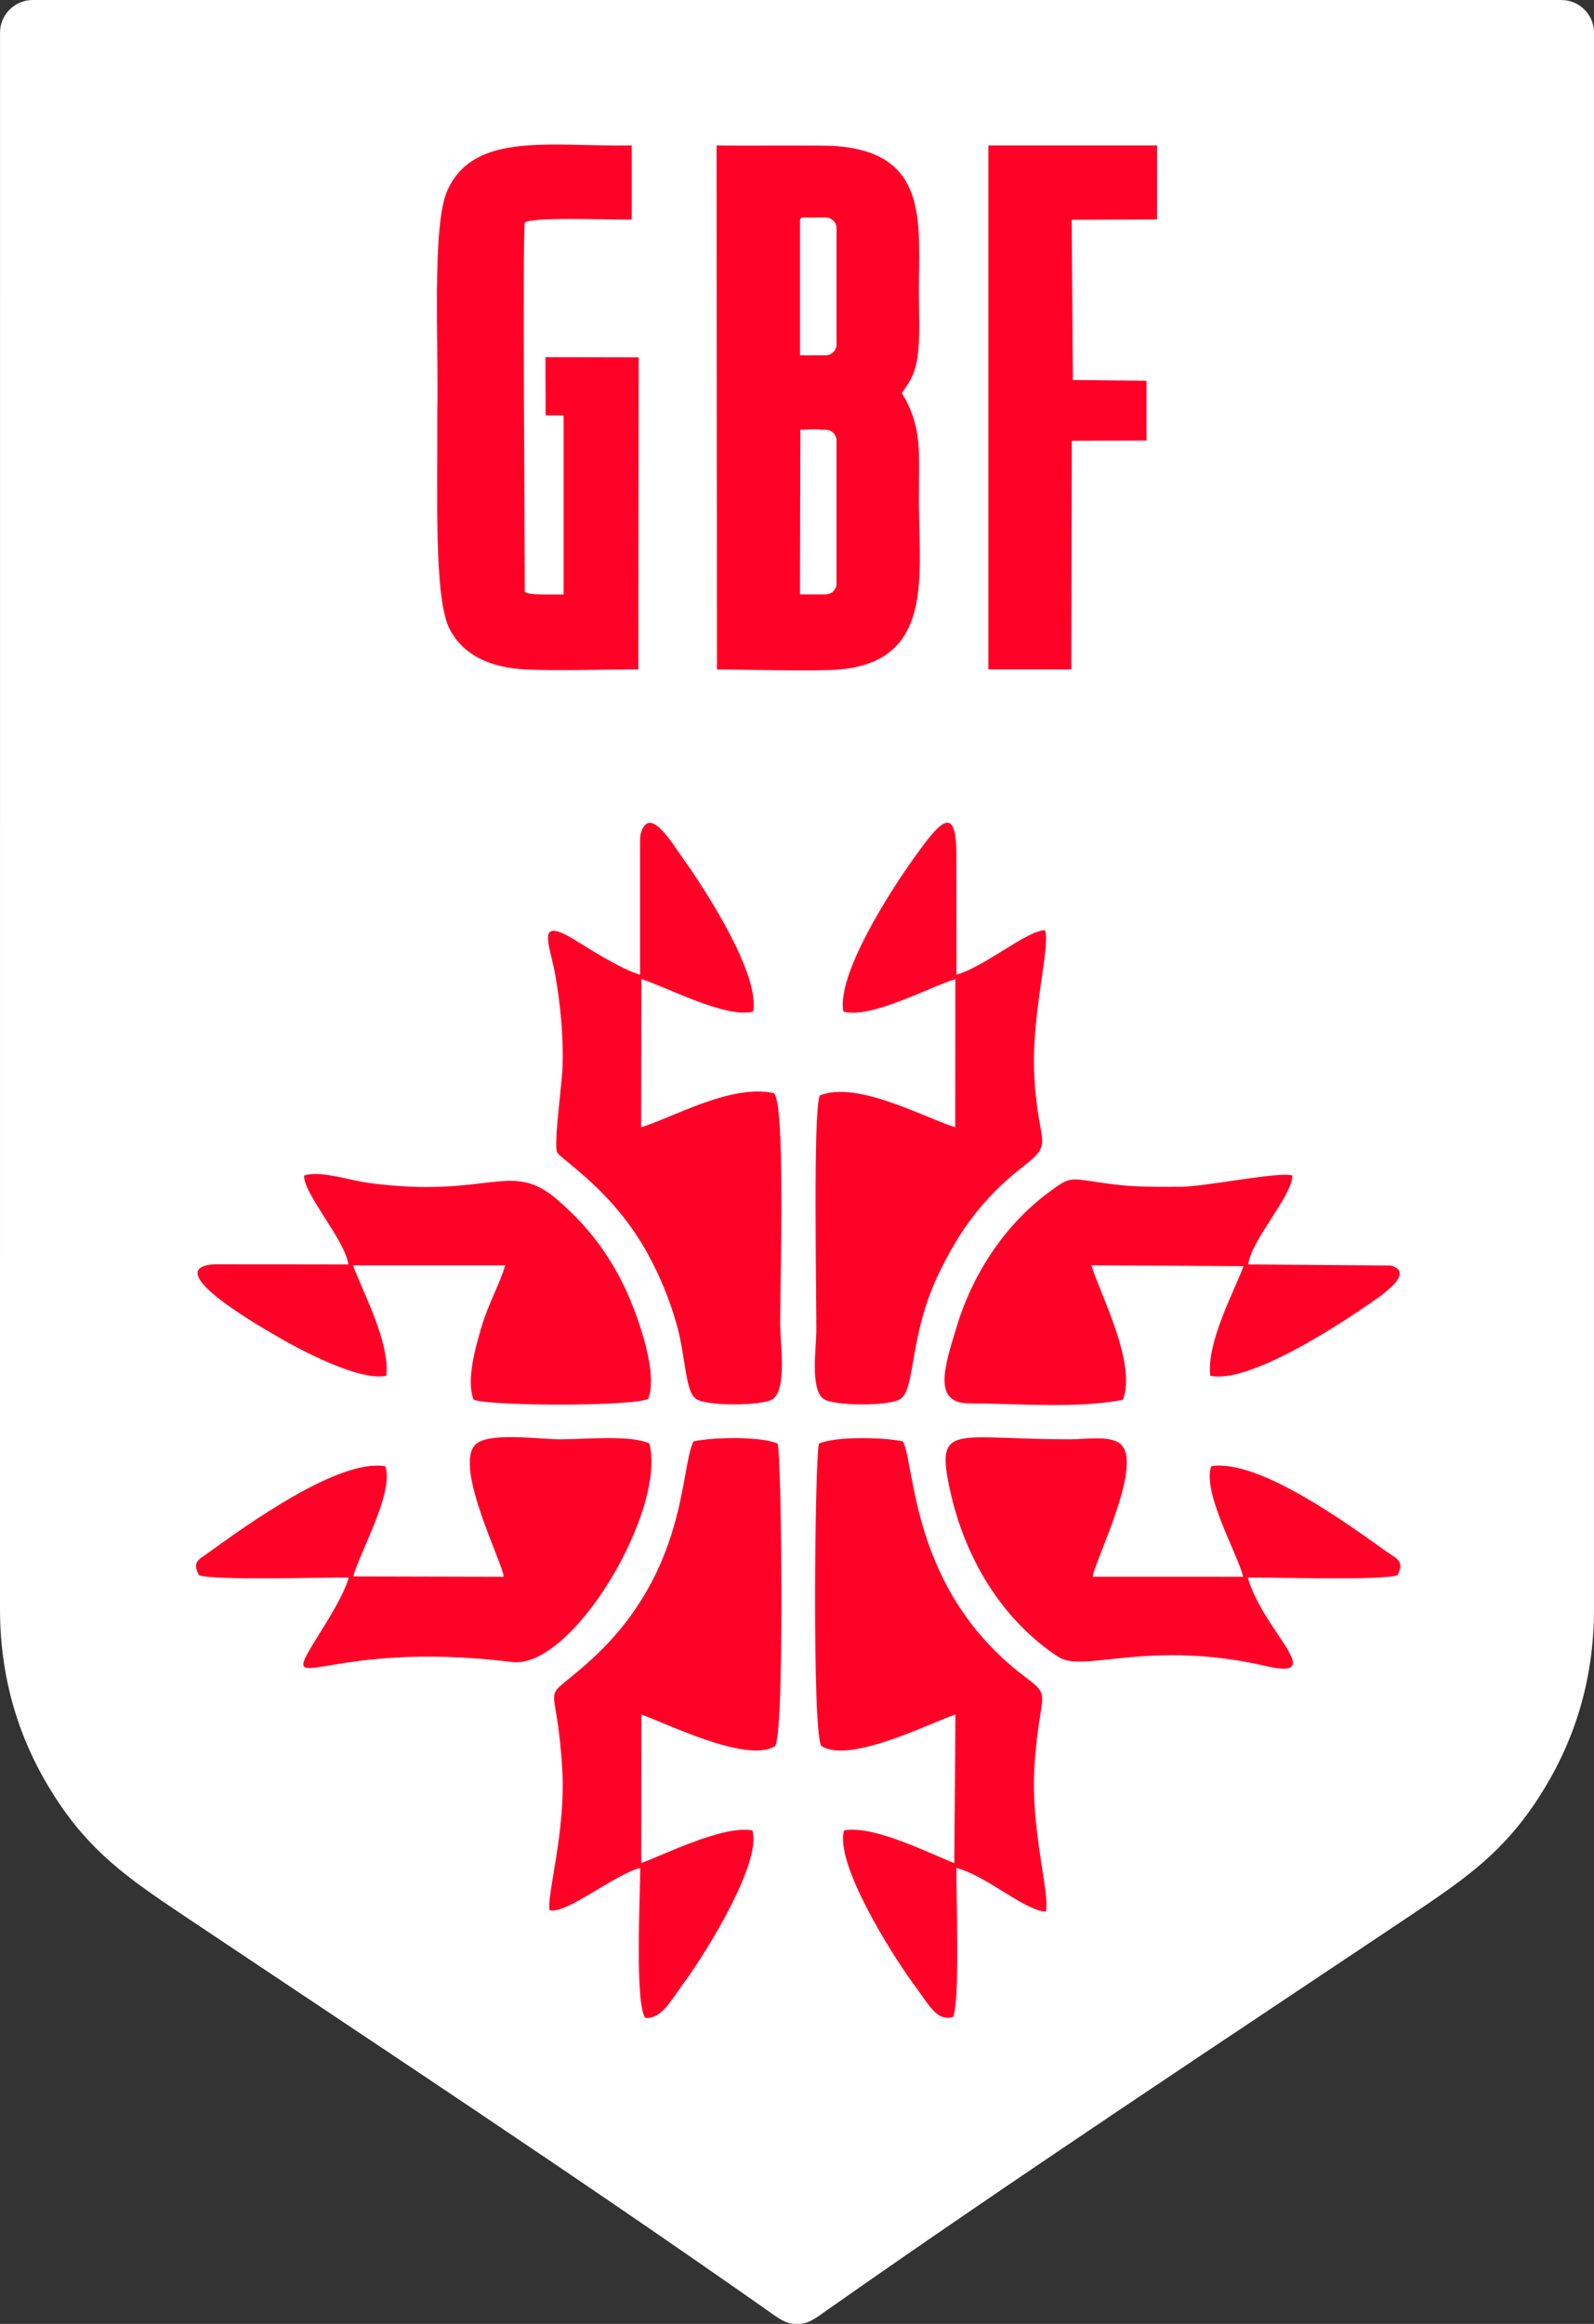 <svg width="35" height="51" viewBox="0 0 35 51" fill="none" xmlns="http://www.w3.org/2000/svg">
<rect x="0" y="0" width="35" height="51" fill="#333333" stroke="none"/>
<g clip-path="url(#clip0_247_1323)">
<path fill-rule="evenodd" clip-rule="evenodd" d="M17.5 50.999C17.744 51.014 17.926 50.862 18.148 50.706C22.364 47.745 26.716 44.883 31.004 42.014C32.223 41.199 33.024 40.627 33.788 39.446C34.515 38.323 35.002 36.963 35 35.302C35 23.772 35 12.243 35 0.713C35 0.321 34.677 0 34.281 0H0.72C0.324 0 0.001 0.321 0.001 0.713C0.001 12.243 0 23.772 0 35.302C-0.001 36.964 0.486 38.323 1.213 39.446C1.977 40.627 2.778 41.199 3.997 42.014C8.286 44.883 12.637 47.745 16.853 50.706C17.075 50.862 17.257 51.014 17.501 50.999H17.5Z" fill="white"/>
<path fill-rule="evenodd" clip-rule="evenodd" d="M15.228 31.632C14.927 32.233 15.101 34.477 13.001 36.405C11.784 37.521 12.221 36.614 12.347 38.851C12.423 40.201 12.003 41.575 12.067 41.921C12.433 42.016 13.495 41.135 14.058 40.992C14.059 41.569 13.934 43.983 14.171 44.285C14.525 44.309 14.72 43.92 15.037 43.487C15.51 42.841 16.729 40.873 16.521 40.17C15.886 40.051 14.611 40.691 14.08 40.887L14.083 37.627C14.626 37.814 16.381 38.7 17.014 38.324C17.23 38.146 17.163 32.02 17.075 31.682C16.724 31.52 15.673 31.537 15.228 31.632H15.228ZM17.573 9.431C17.789 9.431 17.922 9.407 18.035 9.431H18.128C18.261 9.431 18.369 9.539 18.369 9.671V12.805C18.369 12.877 18.337 12.943 18.285 12.986C18.284 12.992 18.282 12.998 18.281 13.003L18.262 13.004C18.224 13.03 18.177 13.045 18.127 13.045H17.622C17.616 13.045 17.611 13.044 17.606 13.043L17.565 13.045L17.573 9.431H17.573ZM21.702 14.692H23.524L23.533 9.673L25.174 9.668V8.356L23.557 8.34L23.531 4.823L25.406 4.816L25.407 3.192H21.702V14.692ZM14.023 7.842L11.976 7.838L11.98 9.116H12.375V13.046C12.05 13.046 11.532 13.065 11.523 12.977C11.523 12.506 11.473 4.903 11.523 4.889C11.621 4.756 13.301 4.824 13.871 4.819V3.192C12.098 3.223 10.406 2.875 9.822 4.183C9.475 4.959 9.636 7.63 9.602 9.025C9.612 10.789 9.521 13.13 9.875 13.811C10.176 14.383 10.774 14.654 11.546 14.692C12.287 14.729 13.299 14.687 14.016 14.692L14.023 7.842ZM17.566 4.821L17.574 4.821V4.821C17.574 4.794 17.596 4.773 17.622 4.773H18.128C18.261 4.773 18.369 4.88 18.369 5.012V7.558C18.369 7.69 18.261 7.798 18.128 7.798H17.924C17.827 7.801 17.709 7.798 17.566 7.798V4.82V4.821ZM19.801 8.626C20.004 8.33 20.111 8.204 20.164 7.678C20.203 7.298 20.177 6.817 20.177 6.427C20.177 4.857 20.41 3.308 18.25 3.2C17.591 3.186 16.546 3.203 15.735 3.192L15.743 14.693C16.242 14.691 17.919 14.738 18.432 14.693C20.517 14.508 20.177 12.646 20.177 10.957C20.179 9.926 20.253 9.359 19.801 8.626ZM8.08 25.958C7.702 25.908 7.02 25.68 6.679 25.798C6.649 26.181 7.59 27.231 7.648 27.75L4.701 27.746C3.446 27.836 5.824 29.176 6.09 29.331C6.516 29.581 7.878 30.323 8.483 30.192C8.561 29.452 7.978 28.385 7.751 27.769L11.092 27.769C10.987 28.151 10.718 28.62 10.571 29.126C10.438 29.583 10.233 30.289 10.4 30.72C10.82 30.86 13.865 30.866 14.232 30.701C14.475 30.09 13.934 28.677 13.665 28.146C13.268 27.362 12.811 26.83 12.256 26.345C11.209 25.428 10.775 26.319 8.08 25.959L8.08 25.958ZM27.408 27.75C27.468 27.217 28.379 26.239 28.377 25.798C28.1 25.703 26.459 26.045 25.919 26.045C25.186 26.045 24.848 26.06 24.076 25.94C23.474 25.846 23.471 25.845 23.064 26.14C22.095 26.844 21.376 27.912 21.012 29.096C20.725 30.032 20.479 30.795 21.288 30.798C22.328 30.801 23.666 30.916 24.656 30.72C24.972 29.907 24.113 28.31 23.965 27.768L27.306 27.787C27.079 28.385 26.496 29.452 26.573 30.192C27.397 30.37 29.292 29.146 29.979 28.672C30.191 28.525 31.136 27.943 30.539 27.773L27.409 27.749L27.408 27.75ZM30.685 34.569C30.854 34.261 30.656 34.202 30.459 34.062C29.629 33.471 27.633 32.004 26.595 32.178C26.397 32.756 27.16 34.067 27.298 34.603L23.996 34.602C23.999 34.339 25.077 32.226 24.634 31.721C24.441 31.487 23.853 31.587 23.503 31.587C21.065 31.588 20.578 31.238 20.818 32.501C21.14 34.194 22.029 35.571 23.239 36.362C23.793 36.724 25.208 35.964 27.806 36.565C29.178 36.883 27.738 35.799 27.398 34.623C27.947 34.611 30.378 34.69 30.684 34.569H30.685ZM7.658 34.623C7.542 35.023 7.182 35.582 6.96 35.94C6.068 37.378 7.073 35.961 11.242 36.474C12.573 36.639 14.637 33.141 14.259 31.68C13.856 31.486 12.859 31.587 12.291 31.587C11.834 31.587 10.675 31.414 10.421 31.721C9.98 32.239 11.056 34.335 11.059 34.604L7.757 34.596C7.895 34.066 8.659 32.757 8.46 32.178C7.426 32.005 5.402 33.483 4.556 34.089C4.364 34.227 4.212 34.28 4.37 34.569C4.676 34.69 7.107 34.611 7.657 34.623H7.658ZM19.787 30.689C20.094 30.462 19.971 29.316 20.585 28.01C21.084 26.948 21.653 26.231 22.459 25.606C23.186 25.042 22.772 25.168 22.706 23.513C22.654 22.227 23.075 20.727 22.943 20.414C22.531 20.43 21.639 21.206 21.001 21.391L20.998 18.78C21.01 17.541 20.581 18.115 20.065 18.834C19.54 19.567 18.367 21.391 18.519 22.201C19.127 22.363 20.392 21.666 20.977 21.488L20.974 24.74C20.25 24.508 18.821 23.713 17.998 24.041C17.854 24.444 17.925 28.221 17.925 29.173C17.925 29.598 17.785 30.473 18.08 30.698C18.287 30.86 19.595 30.866 19.787 30.689V30.689ZM14.055 21.391C13.631 21.267 12.958 20.835 12.636 20.637C11.736 20.081 12.077 20.731 12.196 21.415C12.305 22.047 12.371 22.723 12.355 23.378C12.346 23.728 12.154 25.11 12.232 25.286C12.301 25.439 13.459 26.114 14.225 27.52C14.482 27.992 14.684 28.465 14.849 29.033C15.057 29.754 15.038 30.499 15.268 30.689C15.462 30.866 16.767 30.858 16.978 30.699C17.282 30.458 17.13 29.486 17.13 29.04C17.13 28.192 17.251 24.163 16.989 23.989C16.058 23.79 14.828 24.5 14.078 24.74L14.083 21.485C14.649 21.666 15.94 22.356 16.537 22.201C16.688 21.392 15.518 19.565 14.992 18.833C14.778 18.535 14.265 17.655 14.076 18.274C14.053 18.347 14.058 18.367 14.054 18.445L14.054 21.391H14.055ZM22.965 41.953C23.057 41.573 22.63 40.143 22.712 38.795C22.818 37.066 23.137 37.277 22.482 36.78C20.007 34.903 20.098 32.172 19.828 31.632C19.382 31.538 18.331 31.521 17.981 31.682C17.893 32.019 17.825 38.145 18.041 38.324C18.683 38.705 20.424 37.808 20.979 37.627L20.954 40.888C20.435 40.688 19.187 40.047 18.534 40.17C18.324 40.883 19.564 42.867 20.048 43.525C20.425 44.035 20.56 44.353 20.926 44.268C21.082 43.922 20.996 41.596 20.998 40.993C21.653 41.159 22.5 41.933 22.965 41.953H22.965Z" fill="#FF0027"/>
</g>
<defs>
<clipPath id="clip0_247_1323">
<rect width="35" height="51" fill="white"/>
</clipPath>
</defs>
</svg>
